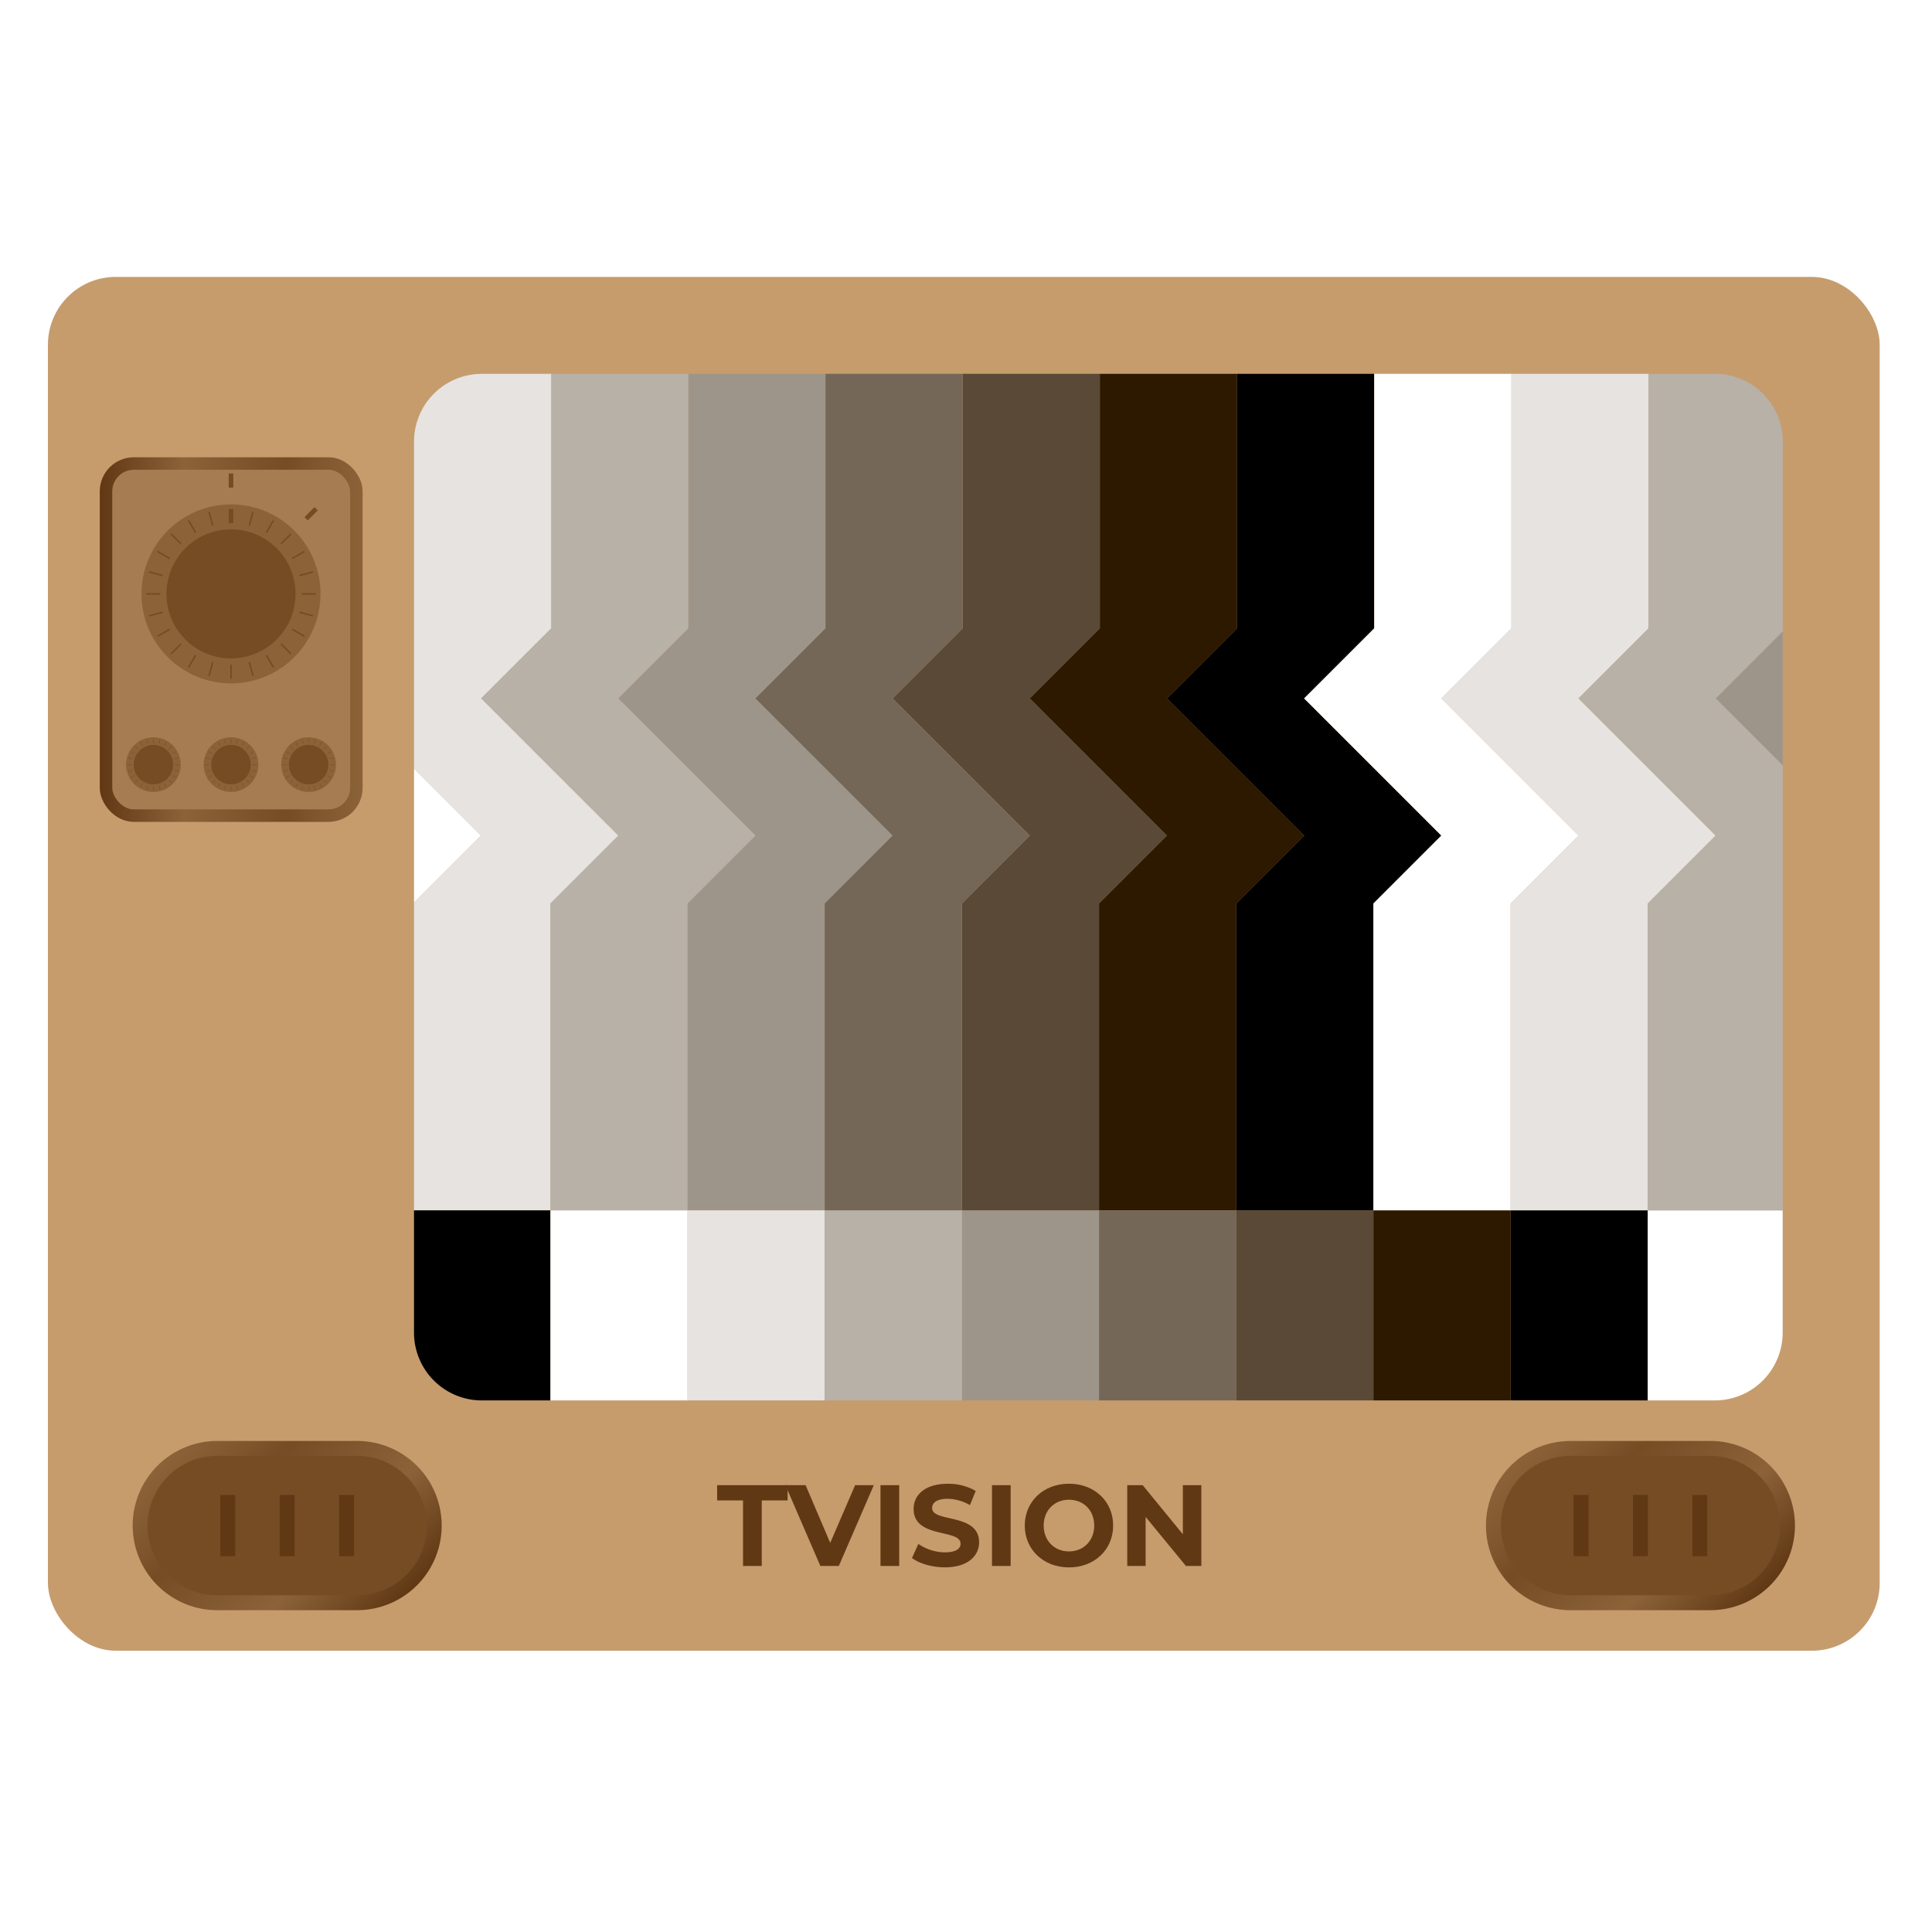 <?xml version="1.0" encoding="UTF-8" standalone="no"?>
<svg
   viewBox="0 0 100 100"
   version="1.1"
   id="svg126"
   width="1"
   height="1"
   xmlns:xlink="http://www.w3.org/1999/xlink"
   xmlns="http://www.w3.org/2000/svg"
   xmlns:svg="http://www.w3.org/2000/svg">
  <defs
     id="defs5">
    <style
       id="style1">.cls-1,.cls-15,.cls-17{fill:#754c24;}.cls-2{fill:#c69c6d;}.cls-3{fill:#a67c52;stroke-width:5.67px;stroke:url(#Degradado_sin_nombre_280);}.cls-12,.cls-13,.cls-14,.cls-15,.cls-16,.cls-17,.cls-3{stroke-miterlimit:10;}.cls-4{fill:#fff;}.cls-5{fill:#9e958a;}.cls-6{fill:#e6e3e0;}.cls-7{fill:#594936;}.cls-8{fill:#b8b1a8;}.cls-9{fill:#746757;}.cls-10{fill:#2d1800;}.cls-11{fill:#8c6239;}.cls-12,.cls-13,.cls-14,.cls-16{fill:none;}.cls-12,.cls-13,.cls-14{stroke:#754c24;}.cls-12{stroke-width:0.21px;}.cls-13{stroke-width:2.09px;}.cls-14{stroke-width:0.7px;}.cls-15,.cls-16,.cls-17{stroke-width:6.77px;}.cls-15{stroke:url(#Degradado_sin_nombre_280-2);}.cls-16{stroke:#603813;}.cls-17{stroke:url(#Degradado_sin_nombre_280-3);}.cls-18{fill:#603813;}</style>
    <linearGradient
       id="Degradado_sin_nombre_280"
       x1="107.69"
       y1="352.78"
       x2="227.04"
       y2="352.78"
       gradientUnits="userSpaceOnUse">
      <stop
         offset="0"
         stop-color="#603813"
         id="stop1" />
      <stop
         offset="0.32"
         stop-color="#8c6239"
         id="stop2" />
      <stop
         offset="0.71"
         stop-color="#754c24"
         id="stop3" />
      <stop
         offset="0.81"
         stop-color="#7e552c"
         id="stop4" />
      <stop
         offset="1"
         stop-color="#8c6239"
         id="stop5" />
    </linearGradient>
    <linearGradient
       id="Degradado_sin_nombre_280-2"
       x1="235.81"
       y1="798.08"
       x2="149.76"
       y2="712.03"
       xlink:href="#Degradado_sin_nombre_280" />
    <linearGradient
       id="Degradado_sin_nombre_280-3"
       x1="850.24"
       y1="798.08"
       x2="764.19"
       y2="712.03"
       xlink:href="#Degradado_sin_nombre_280" />
    <linearGradient
       xlink:href="#Degradado_sin_nombre_280"
       id="linearGradient126"
       gradientUnits="userSpaceOnUse"
       x1="107.69"
       y1="352.78"
       x2="227.04"
       y2="352.78" />
    <filter
       style="color-interpolation-filters:sRGB;"
       id="filter142"
       x="0"
       y="0"
       width="1"
       height="1">
      <feColorMatrix
         type="luminanceToAlpha"
         result="colormatrix1"
         id="feColorMatrix138" />
      <feFlood
         flood-opacity="1"
         flood-color="rgb(255,255,255)"
         result="flood1"
         id="feFlood138" />
      <feComposite
         in2="colormatrix1"
         operator="out"
         result="composite1"
         id="feComposite138" />
      <feFlood
         flood-opacity="1"
         flood-color="rgb(0,0,0)"
         result="flood2"
         id="feFlood139" />
      <feComposite
         in2="colormatrix1"
         result="composite2"
         operator="in"
         id="feComposite139" />
      <feComposite
         in="composite2"
         in2="composite1"
         k2="1"
         k3="1"
         operator="arithmetic"
         result="composite3"
         id="feComposite140" />
      <feColorMatrix
         in="composite3"
         type="matrix"
         values="2 -1 0 0 0 0 2 -1 0 0 -1 0 2 0 0 0 0 0 1 0 "
         result="colormatrix2"
         id="feColorMatrix140" />
      <feComposite
         in="colormatrix2"
         in2="composite3"
         operator="arithmetic"
         k2="0.681"
         result="composite4"
         id="feComposite141" />
      <feBlend
         in="composite4"
         in2="composite3"
         mode="normal"
         result="blend"
         id="feBlend141" />
      <feComposite
         in2="SourceGraphic"
         operator="in"
         id="feComposite142" />
    </filter>
  </defs>
  <g
     id="SVG"
     transform="matrix(0.114,0,0,0.114,-7.113,-7.113)"
     style="filter:url(#filter142)">
    <rect
       class="cls-2"
       x="84.16"
       y="188.12"
       width="831.68"
       height="623.76"
       rx="30.78"
       id="rect6" />
    <rect
       class="cls-3"
       x="110.53"
       y="272.85"
       width="113.68"
       height="159.87"
       rx="12.63"
       id="rect7"
       style="stroke:url(#linearGradient126)" />
    <polygon
       class="cls-4"
       points="250.37,411.33 250.37,472.22 280.81,441.77 "
       id="polygon7" />
    <polygon
       class="cls-5"
       points="841.38,379.49 871.83,409.93 871.83,349.04 "
       id="polygon8" />
    <polygon
       class="cls-5"
       points="437.2,232.13 374.91,232.13 374.91,347.68 343.1,379.49 405.38,441.77 374.55,472.61 374.55,611.92 436.83,611.92 436.83,472.61 467.67,441.77 405.38,379.49 437.2,347.68 "
       id="polygon9" />
    <rect
       class="cls-6"
       x="374.55"
       y="611.93"
       width="62.29"
       height="86.3"
       id="rect9" />
    <rect
       class="cls-5"
       x="499.12"
       y="611.93"
       width="62.29"
       height="86.3"
       id="rect10" />
    <polygon
       class="cls-7"
       points="561.77,232.13 499.48,232.13 499.48,347.68 467.67,379.49 529.96,441.77 499.12,472.61 499.12,611.92 561.4,611.92 561.4,472.61 592.24,441.77 529.96,379.49 561.77,347.68 "
       id="polygon10" />
    <rect
       class="cls-4"
       x="312.26"
       y="611.93"
       width="62.29"
       height="86.3"
       id="rect11" />
    <polygon
       class="cls-8"
       points="374.91,232.13 312.63,232.13 312.63,347.68 280.81,379.49 343.1,441.77 312.26,472.61 312.26,611.92 374.55,611.92 374.55,472.61 405.38,441.77 343.1,379.49 374.91,347.68 "
       id="polygon11" />
    <rect
       class="cls-8"
       x="436.83"
       y="611.93"
       width="62.29"
       height="86.3"
       id="rect12" />
    <polygon
       class="cls-9"
       points="499.48,232.13 437.2,232.13 437.2,347.68 405.38,379.49 467.67,441.77 436.83,472.61 436.83,611.92 499.12,611.92 499.12,472.61 529.96,441.77 467.67,379.49 499.48,347.68 "
       id="polygon12" />
    <path
       class="cls-6"
       d="m 312.26,472.61 30.84,-30.84 -62.29,-62.28 31.82,-31.81 V 232.13 h -31.48 a 30.79,30.79 0 0 0 -30.78,30.79 v 148.41 l 30.44,30.44 -30.44,30.45 v 139.71 h 61.89 z"
       id="path12" />
    <path
       d="m 250.37,611.93 v 55.51 a 30.79,30.79 0 0 0 30.78,30.79 h 31.11 v -86.3 z"
       id="path13" />
    <rect
       x="748.26"
       y="611.93"
       width="62.29"
       height="86.3"
       id="rect13" />
    <polygon
       class="cls-6"
       points="810.91,232.13 748.62,232.13 748.62,347.68 716.81,379.49 779.1,441.77 748.26,472.61 748.26,611.92 810.54,611.92 810.54,472.61 841.38,441.77 779.1,379.49 810.91,347.68 "
       id="polygon13" />
    <polygon
       class="cls-10"
       points="624.05,232.13 561.77,232.13 561.77,347.68 529.96,379.49 592.24,441.77 561.4,472.61 561.4,611.92 623.69,611.92 623.69,472.61 654.52,441.77 592.24,379.49 624.05,347.68 "
       id="polygon14" />
    <rect
       class="cls-9"
       x="561.4"
       y="611.93"
       width="62.29"
       height="86.3"
       id="rect14" />
    <path
       class="cls-4"
       d="m 810.54,611.93 v 86.3 H 841 a 30.8,30.8 0 0 0 30.79,-30.79 v -55.51 z"
       id="path14" />
    <path
       class="cls-8"
       d="m 779.1,379.49 62.28,62.28 -30.84,30.84 v 139.32 h 61.29 v -202 L 841.38,379.49 871.83,349 V 262.92 A 30.8,30.8 0 0 0 841,232.13 h -30.09 v 115.55 z"
       id="path15" />
    <rect
       class="cls-7"
       x="623.69"
       y="611.93"
       width="62.29"
       height="86.3"
       id="rect15" />
    <polygon
       points="686.34,232.13 624.05,232.13 624.05,347.68 592.24,379.49 654.52,441.77 623.69,472.61 623.69,611.92 685.97,611.92 685.97,472.61 716.81,441.77 654.52,379.49 686.34,347.68 "
       id="polygon15" />
    <rect
       class="cls-10"
       x="685.97"
       y="611.93"
       width="62.29"
       height="86.3"
       id="rect16" />
    <polygon
       class="cls-4"
       points="748.62,232.13 686.34,232.13 686.34,347.68 654.52,379.49 716.81,441.77 685.97,472.61 685.97,611.92 748.26,611.92 748.26,472.61 779.1,441.77 716.81,379.49 748.62,347.68 "
       id="polygon16" />
    <circle
       class="cls-11"
       cx="202.52"
       cy="409.56"
       r="12.43"
       id="circle16" />
    <circle
       class="cls-1"
       cx="202.52"
       cy="409.56"
       r="8.96"
       id="circle17" />
    <line
       class="cls-12"
       x1="202.52"
       y1="397.77"
       x2="202.52"
       y2="399.73"
       id="line17" />
    <line
       class="cls-12"
       x1="210.85"
       y1="401.22"
       x2="209.46"
       y2="402.61"
       id="line18" />
    <line
       class="cls-12"
       x1="214.31"
       y1="409.56"
       x2="212.34"
       y2="409.56"
       id="line19" />
    <line
       class="cls-12"
       x1="210.85"
       y1="417.89"
       x2="209.46"
       y2="416.51"
       id="line20" />
    <line
       class="cls-12"
       x1="202.52"
       y1="421.35"
       x2="202.52"
       y2="419.38"
       id="line21" />
    <line
       class="cls-12"
       x1="194.18"
       y1="417.89"
       x2="195.57"
       y2="416.51"
       id="line22" />
    <line
       class="cls-12"
       x1="190.73"
       y1="409.56"
       x2="192.69"
       y2="409.56"
       id="line23" />
    <line
       class="cls-12"
       x1="194.18"
       y1="401.22"
       x2="195.57"
       y2="402.61"
       id="line24" />
    <line
       class="cls-12"
       x1="196.62"
       y1="399.35"
       x2="197.6"
       y2="401.05"
       id="line25" />
    <line
       class="cls-12"
       x1="205.57"
       y1="398.17"
       x2="205.06"
       y2="400.07"
       id="line26" />
    <line
       class="cls-12"
       x1="212.73"
       y1="403.66"
       x2="211.03"
       y2="404.64"
       id="line27" />
    <line
       class="cls-12"
       x1="213.9"
       y1="412.61"
       x2="212.01"
       y2="412.1"
       id="line28" />
    <line
       class="cls-12"
       x1="208.41"
       y1="419.77"
       x2="207.43"
       y2="418.07"
       id="line29" />
    <line
       class="cls-12"
       x1="199.46"
       y1="420.95"
       x2="199.97"
       y2="419.05"
       id="line30" />
    <line
       class="cls-12"
       x1="192.31"
       y1="415.45"
       x2="194.01"
       y2="414.47"
       id="line31" />
    <line
       class="cls-12"
       x1="191.13"
       y1="406.51"
       x2="193.02"
       y2="407.01"
       id="line32" />
    <line
       class="cls-12"
       x1="192.31"
       y1="403.66"
       x2="194.01"
       y2="404.64"
       id="line33" />
    <line
       class="cls-12"
       x1="199.46"
       y1="398.17"
       x2="199.97"
       y2="400.07"
       id="line34" />
    <line
       class="cls-12"
       x1="208.41"
       y1="399.35"
       x2="207.43"
       y2="401.05"
       id="line35" />
    <line
       class="cls-12"
       x1="213.9"
       y1="406.51"
       x2="212.01"
       y2="407.01"
       id="line36" />
    <line
       class="cls-12"
       x1="212.73"
       y1="415.45"
       x2="211.03"
       y2="414.47"
       id="line37" />
    <line
       class="cls-12"
       x1="205.57"
       y1="420.95"
       x2="205.06"
       y2="419.05"
       id="line38" />
    <line
       class="cls-12"
       x1="196.62"
       y1="419.77"
       x2="197.6"
       y2="418.07"
       id="line39" />
    <line
       class="cls-12"
       x1="191.13"
       y1="412.61"
       x2="193.02"
       y2="412.1"
       id="line40" />
    <circle
       class="cls-11"
       cx="167.28"
       cy="409.56"
       r="12.43"
       id="circle40" />
    <circle
       class="cls-1"
       cx="167.28"
       cy="409.56"
       r="8.96"
       id="circle41" />
    <line
       class="cls-12"
       x1="167.28"
       y1="397.77"
       x2="167.28"
       y2="399.73"
       id="line41" />
    <line
       class="cls-12"
       x1="175.62"
       y1="401.22"
       x2="174.23"
       y2="402.61"
       id="line42" />
    <line
       class="cls-12"
       x1="179.07"
       y1="409.56"
       x2="177.11"
       y2="409.56"
       id="line43" />
    <line
       class="cls-12"
       x1="175.62"
       y1="417.89"
       x2="174.23"
       y2="416.51"
       id="line44" />
    <line
       class="cls-12"
       x1="167.28"
       y1="421.35"
       x2="167.28"
       y2="419.38"
       id="line45" />
    <line
       class="cls-12"
       x1="158.94"
       y1="417.89"
       x2="160.33"
       y2="416.51"
       id="line46" />
    <line
       class="cls-12"
       x1="155.49"
       y1="409.56"
       x2="157.45"
       y2="409.56"
       id="line47" />
    <line
       class="cls-12"
       x1="158.94"
       y1="401.22"
       x2="160.33"
       y2="402.61"
       id="line48" />
    <line
       class="cls-12"
       x1="161.39"
       y1="399.35"
       x2="162.37"
       y2="401.05"
       id="line49" />
    <line
       class="cls-12"
       x1="170.33"
       y1="398.17"
       x2="169.82"
       y2="400.07"
       id="line50" />
    <line
       class="cls-12"
       x1="177.49"
       y1="403.66"
       x2="175.79"
       y2="404.64"
       id="line51" />
    <line
       class="cls-12"
       x1="178.67"
       y1="412.61"
       x2="176.77"
       y2="412.1"
       id="line52" />
    <line
       class="cls-12"
       x1="173.18"
       y1="419.77"
       x2="172.19"
       y2="418.07"
       id="line53" />
    <line
       class="cls-12"
       x1="164.23"
       y1="420.95"
       x2="164.74"
       y2="419.05"
       id="line54" />
    <line
       class="cls-12"
       x1="157.07"
       y1="415.45"
       x2="158.77"
       y2="414.47"
       id="line55" />
    <line
       class="cls-12"
       x1="155.89"
       y1="406.51"
       x2="157.79"
       y2="407.01"
       id="line56" />
    <line
       class="cls-12"
       x1="157.07"
       y1="403.66"
       x2="158.77"
       y2="404.64"
       id="line57" />
    <line
       class="cls-12"
       x1="164.23"
       y1="398.17"
       x2="164.74"
       y2="400.07"
       id="line58" />
    <line
       class="cls-12"
       x1="173.18"
       y1="399.35"
       x2="172.19"
       y2="401.05"
       id="line59" />
    <line
       class="cls-12"
       x1="178.67"
       y1="406.51"
       x2="176.77"
       y2="407.01"
       id="line60" />
    <line
       class="cls-12"
       x1="177.49"
       y1="415.45"
       x2="175.79"
       y2="414.47"
       id="line61" />
    <line
       class="cls-12"
       x1="170.33"
       y1="420.95"
       x2="169.82"
       y2="419.05"
       id="line62" />
    <line
       class="cls-12"
       x1="161.39"
       y1="419.77"
       x2="162.37"
       y2="418.07"
       id="line63" />
    <line
       class="cls-12"
       x1="155.89"
       y1="412.61"
       x2="157.79"
       y2="412.1"
       id="line64" />
    <circle
       class="cls-11"
       cx="132.05"
       cy="409.56"
       r="12.43"
       id="circle64" />
    <circle
       class="cls-1"
       cx="132.05"
       cy="409.56"
       r="8.96"
       id="circle65" />
    <line
       class="cls-12"
       x1="132.05"
       y1="397.77"
       x2="132.05"
       y2="399.73"
       id="line65" />
    <line
       class="cls-12"
       x1="140.38"
       y1="401.22"
       x2="138.99"
       y2="402.61"
       id="line66" />
    <line
       class="cls-12"
       x1="143.84"
       y1="409.56"
       x2="141.87"
       y2="409.56"
       id="line67" />
    <line
       class="cls-12"
       x1="140.38"
       y1="417.89"
       x2="138.99"
       y2="416.51"
       id="line68" />
    <line
       class="cls-12"
       x1="132.05"
       y1="421.35"
       x2="132.05"
       y2="419.38"
       id="line69" />
    <line
       class="cls-12"
       x1="123.71"
       y1="417.89"
       x2="125.1"
       y2="416.51"
       id="line70" />
    <line
       class="cls-12"
       x1="120.26"
       y1="409.56"
       x2="122.22"
       y2="409.56"
       id="line71" />
    <line
       class="cls-12"
       x1="123.71"
       y1="401.22"
       x2="125.1"
       y2="402.61"
       id="line72" />
    <line
       class="cls-12"
       x1="126.15"
       y1="399.35"
       x2="127.13"
       y2="401.05"
       id="line73" />
    <line
       class="cls-12"
       x1="135.1"
       y1="398.17"
       x2="134.59"
       y2="400.07"
       id="line74" />
    <line
       class="cls-12"
       x1="142.26"
       y1="403.66"
       x2="140.56"
       y2="404.64"
       id="line75" />
    <line
       class="cls-12"
       x1="143.43"
       y1="412.61"
       x2="141.54"
       y2="412.1"
       id="line76" />
    <line
       class="cls-12"
       x1="137.94"
       y1="419.77"
       x2="136.96"
       y2="418.07"
       id="line77" />
    <line
       class="cls-12"
       x1="128.99"
       y1="420.95"
       x2="129.5"
       y2="419.05"
       id="line78" />
    <line
       class="cls-12"
       x1="121.84"
       y1="415.45"
       x2="123.54"
       y2="414.47"
       id="line79" />
    <line
       class="cls-12"
       x1="120.66"
       y1="406.51"
       x2="122.55"
       y2="407.01"
       id="line80" />
    <line
       class="cls-12"
       x1="121.84"
       y1="403.66"
       x2="123.54"
       y2="404.64"
       id="line81" />
    <line
       class="cls-12"
       x1="128.99"
       y1="398.17"
       x2="129.5"
       y2="400.07"
       id="line82" />
    <line
       class="cls-12"
       x1="137.94"
       y1="399.35"
       x2="136.96"
       y2="401.05"
       id="line83" />
    <line
       class="cls-12"
       x1="143.43"
       y1="406.51"
       x2="141.54"
       y2="407.01"
       id="line84" />
    <line
       class="cls-12"
       x1="142.26"
       y1="415.45"
       x2="140.56"
       y2="414.47"
       id="line85" />
    <line
       class="cls-12"
       x1="135.1"
       y1="420.95"
       x2="134.59"
       y2="419.05"
       id="line86" />
    <line
       class="cls-12"
       x1="126.15"
       y1="419.77"
       x2="127.13"
       y2="418.07"
       id="line87" />
    <line
       class="cls-12"
       x1="120.66"
       y1="412.61"
       x2="122.55"
       y2="412.1"
       id="line88" />
    <circle
       class="cls-11"
       cx="167.28"
       cy="332.04"
       r="40.63"
       id="circle88" />
    <circle
       class="cls-1"
       cx="167.28"
       cy="332.04"
       r="29.3"
       id="circle89" />
    <line
       class="cls-13"
       x1="167.28"
       y1="293.5"
       x2="167.28"
       y2="299.92"
       id="line89" />
    <line
       class="cls-14"
       x1="194.53"
       y1="304.79"
       x2="189.99"
       y2="309.32"
       id="line90" />
    <line
       class="cls-14"
       x1="205.81"
       y1="332.04"
       x2="199.4"
       y2="332.04"
       id="line91" />
    <line
       class="cls-14"
       x1="194.53"
       y1="359.28"
       x2="189.99"
       y2="354.75"
       id="line92" />
    <line
       class="cls-14"
       x1="167.28"
       y1="370.57"
       x2="167.28"
       y2="364.15"
       id="line93" />
    <line
       class="cls-14"
       x1="140.03"
       y1="359.28"
       x2="144.57"
       y2="354.75"
       id="line94" />
    <line
       class="cls-14"
       x1="128.75"
       y1="332.04"
       x2="135.16"
       y2="332.04"
       id="line95" />
    <line
       class="cls-14"
       x1="140.03"
       y1="304.79"
       x2="144.57"
       y2="309.32"
       id="line96" />
    <line
       class="cls-14"
       x1="148.01"
       y1="298.66"
       x2="151.22"
       y2="304.22"
       id="line97" />
    <line
       class="cls-14"
       x1="177.25"
       y1="294.82"
       x2="175.59"
       y2="301.01"
       id="line98" />
    <line
       class="cls-14"
       x1="200.65"
       y1="312.77"
       x2="195.1"
       y2="315.98"
       id="line99" />
    <line
       class="cls-14"
       x1="204.5"
       y1="342.01"
       x2="198.31"
       y2="340.35"
       id="line100" />
    <line
       class="cls-14"
       x1="186.55"
       y1="365.41"
       x2="183.34"
       y2="359.85"
       id="line101" />
    <line
       class="cls-14"
       x1="157.31"
       y1="369.26"
       x2="158.97"
       y2="363.06"
       id="line102" />
    <line
       class="cls-14"
       x1="133.91"
       y1="351.3"
       x2="139.47"
       y2="348.09"
       id="line103" />
    <line
       class="cls-14"
       x1="130.06"
       y1="322.06"
       x2="136.26"
       y2="323.72"
       id="line104" />
    <line
       class="cls-14"
       x1="133.91"
       y1="312.77"
       x2="139.47"
       y2="315.98"
       id="line105" />
    <line
       class="cls-14"
       x1="157.31"
       y1="294.82"
       x2="158.97"
       y2="301.01"
       id="line106" />
    <line
       class="cls-14"
       x1="186.55"
       y1="298.66"
       x2="183.34"
       y2="304.22"
       id="line107" />
    <line
       class="cls-14"
       x1="204.5"
       y1="322.06"
       x2="198.31"
       y2="323.72"
       id="line108" />
    <line
       class="cls-14"
       x1="200.65"
       y1="351.3"
       x2="195.1"
       y2="348.09"
       id="line109" />
    <line
       class="cls-14"
       x1="177.25"
       y1="369.26"
       x2="175.59"
       y2="363.06"
       id="line110" />
    <line
       class="cls-14"
       x1="148.01"
       y1="365.41"
       x2="151.22"
       y2="359.85"
       id="line111" />
    <line
       class="cls-14"
       x1="130.06"
       y1="342.01"
       x2="136.26"
       y2="340.35"
       id="line112" />
    <line
       class="cls-13"
       x1="167.28"
       y1="277.38"
       x2="167.28"
       y2="283.79"
       id="line113" />
    <line
       class="cls-13"
       x1="205.93"
       y1="293.39"
       x2="201.4"
       y2="297.92"
       id="line114" />
    <path
       class="cls-15"
       d="m 224.51,790.09 h -63.45 a 35.035,35.035 0 0 1 0,-70.07 h 63.45 a 35.035,35.035 0 0 1 0,70.07 z"
       id="path114"
       style="stroke:url(#Degradado_sin_nombre_280-2)" />
    <line
       class="cls-16"
       x1="165.82"
       y1="741.14"
       x2="165.82"
       y2="768.97"
       id="line115" />
    <line
       class="cls-16"
       x1="192.78"
       y1="741.14"
       x2="192.78"
       y2="768.97"
       id="line116" />
    <line
       class="cls-16"
       x1="219.75"
       y1="741.14"
       x2="219.75"
       y2="768.97"
       id="line117" />
    <path
       class="cls-17"
       d="m 838.94,790.09 h -63.45 a 35.035,35.035 0 0 1 0,-70.07 h 63.45 a 35.035,35.035 0 0 1 0,70.07 z"
       id="path117"
       style="stroke:url(#Degradado_sin_nombre_280-3)" />
    <line
       class="cls-16"
       x1="780.25"
       y1="741.14"
       x2="780.25"
       y2="768.97"
       id="line118" />
    <line
       class="cls-16"
       x1="807.22"
       y1="741.14"
       x2="807.22"
       y2="768.97"
       id="line119" />
    <line
       class="cls-16"
       x1="834.18"
       y1="741.14"
       x2="834.18"
       y2="768.97"
       id="line120" />
    <path
       class="cls-18"
       d="M 399.76,743.63 H 388 v -6.92 h 32 v 6.92 h -11.75 v 29.76 h -8.49 z"
       id="path120" />
    <path
       class="cls-18"
       d="m 459.13,736.71 -15.88,36.68 h -8.38 L 419,736.71 h 9.17 l 11.17,26.2 11.31,-26.2 z"
       id="path121" />
    <path
       class="cls-18"
       d="m 462.17,736.71 h 8.49 v 36.68 h -8.49 z"
       id="path122" />
    <path
       class="cls-18"
       d="m 476.47,769.78 2.89,-6.39 a 21.58,21.58 0 0 0 12.1,3.82 c 5,0 7.07,-1.68 7.07,-3.93 0,-6.86 -21.32,-2.15 -21.32,-15.77 0,-6.24 5,-11.42 15.45,-11.42 a 24.69,24.69 0 0 1 12.74,3.24 l -2.62,6.45 a 20.72,20.72 0 0 0 -10.17,-2.88 c -5,0 -7,1.88 -7,4.19 0,6.76 21.33,2.1 21.33,15.56 0,6.13 -5.08,11.37 -15.56,11.37 -5.79,-0.02 -11.66,-1.73 -14.91,-4.24 z"
       id="path123" />
    <path
       class="cls-18"
       d="m 512.79,736.71 h 8.48 v 36.68 h -8.48 z"
       id="path124" />
    <path
       class="cls-18"
       d="m 527.67,755.05 c 0,-10.89 8.49,-19 20.07,-19 11.58,0 20.06,8 20.06,19 0,11 -8.54,19 -20.06,19 -11.52,0 -20.07,-8.05 -20.07,-19 z m 31.54,0 c 0,-7 -4.93,-11.73 -11.47,-11.73 -6.54,0 -11.48,4.76 -11.48,11.73 0,6.97 4.93,11.74 11.48,11.74 6.55,0 11.47,-4.79 11.47,-11.74 z"
       id="path125" />
    <path
       class="cls-18"
       d="m 607.84,736.71 v 36.68 h -7 l -18.29,-22.27 v 22.27 h -8.35 v -36.68 h 7 L 599.45,759 v -22.29 z"
       id="path126" />
  </g>
</svg>
